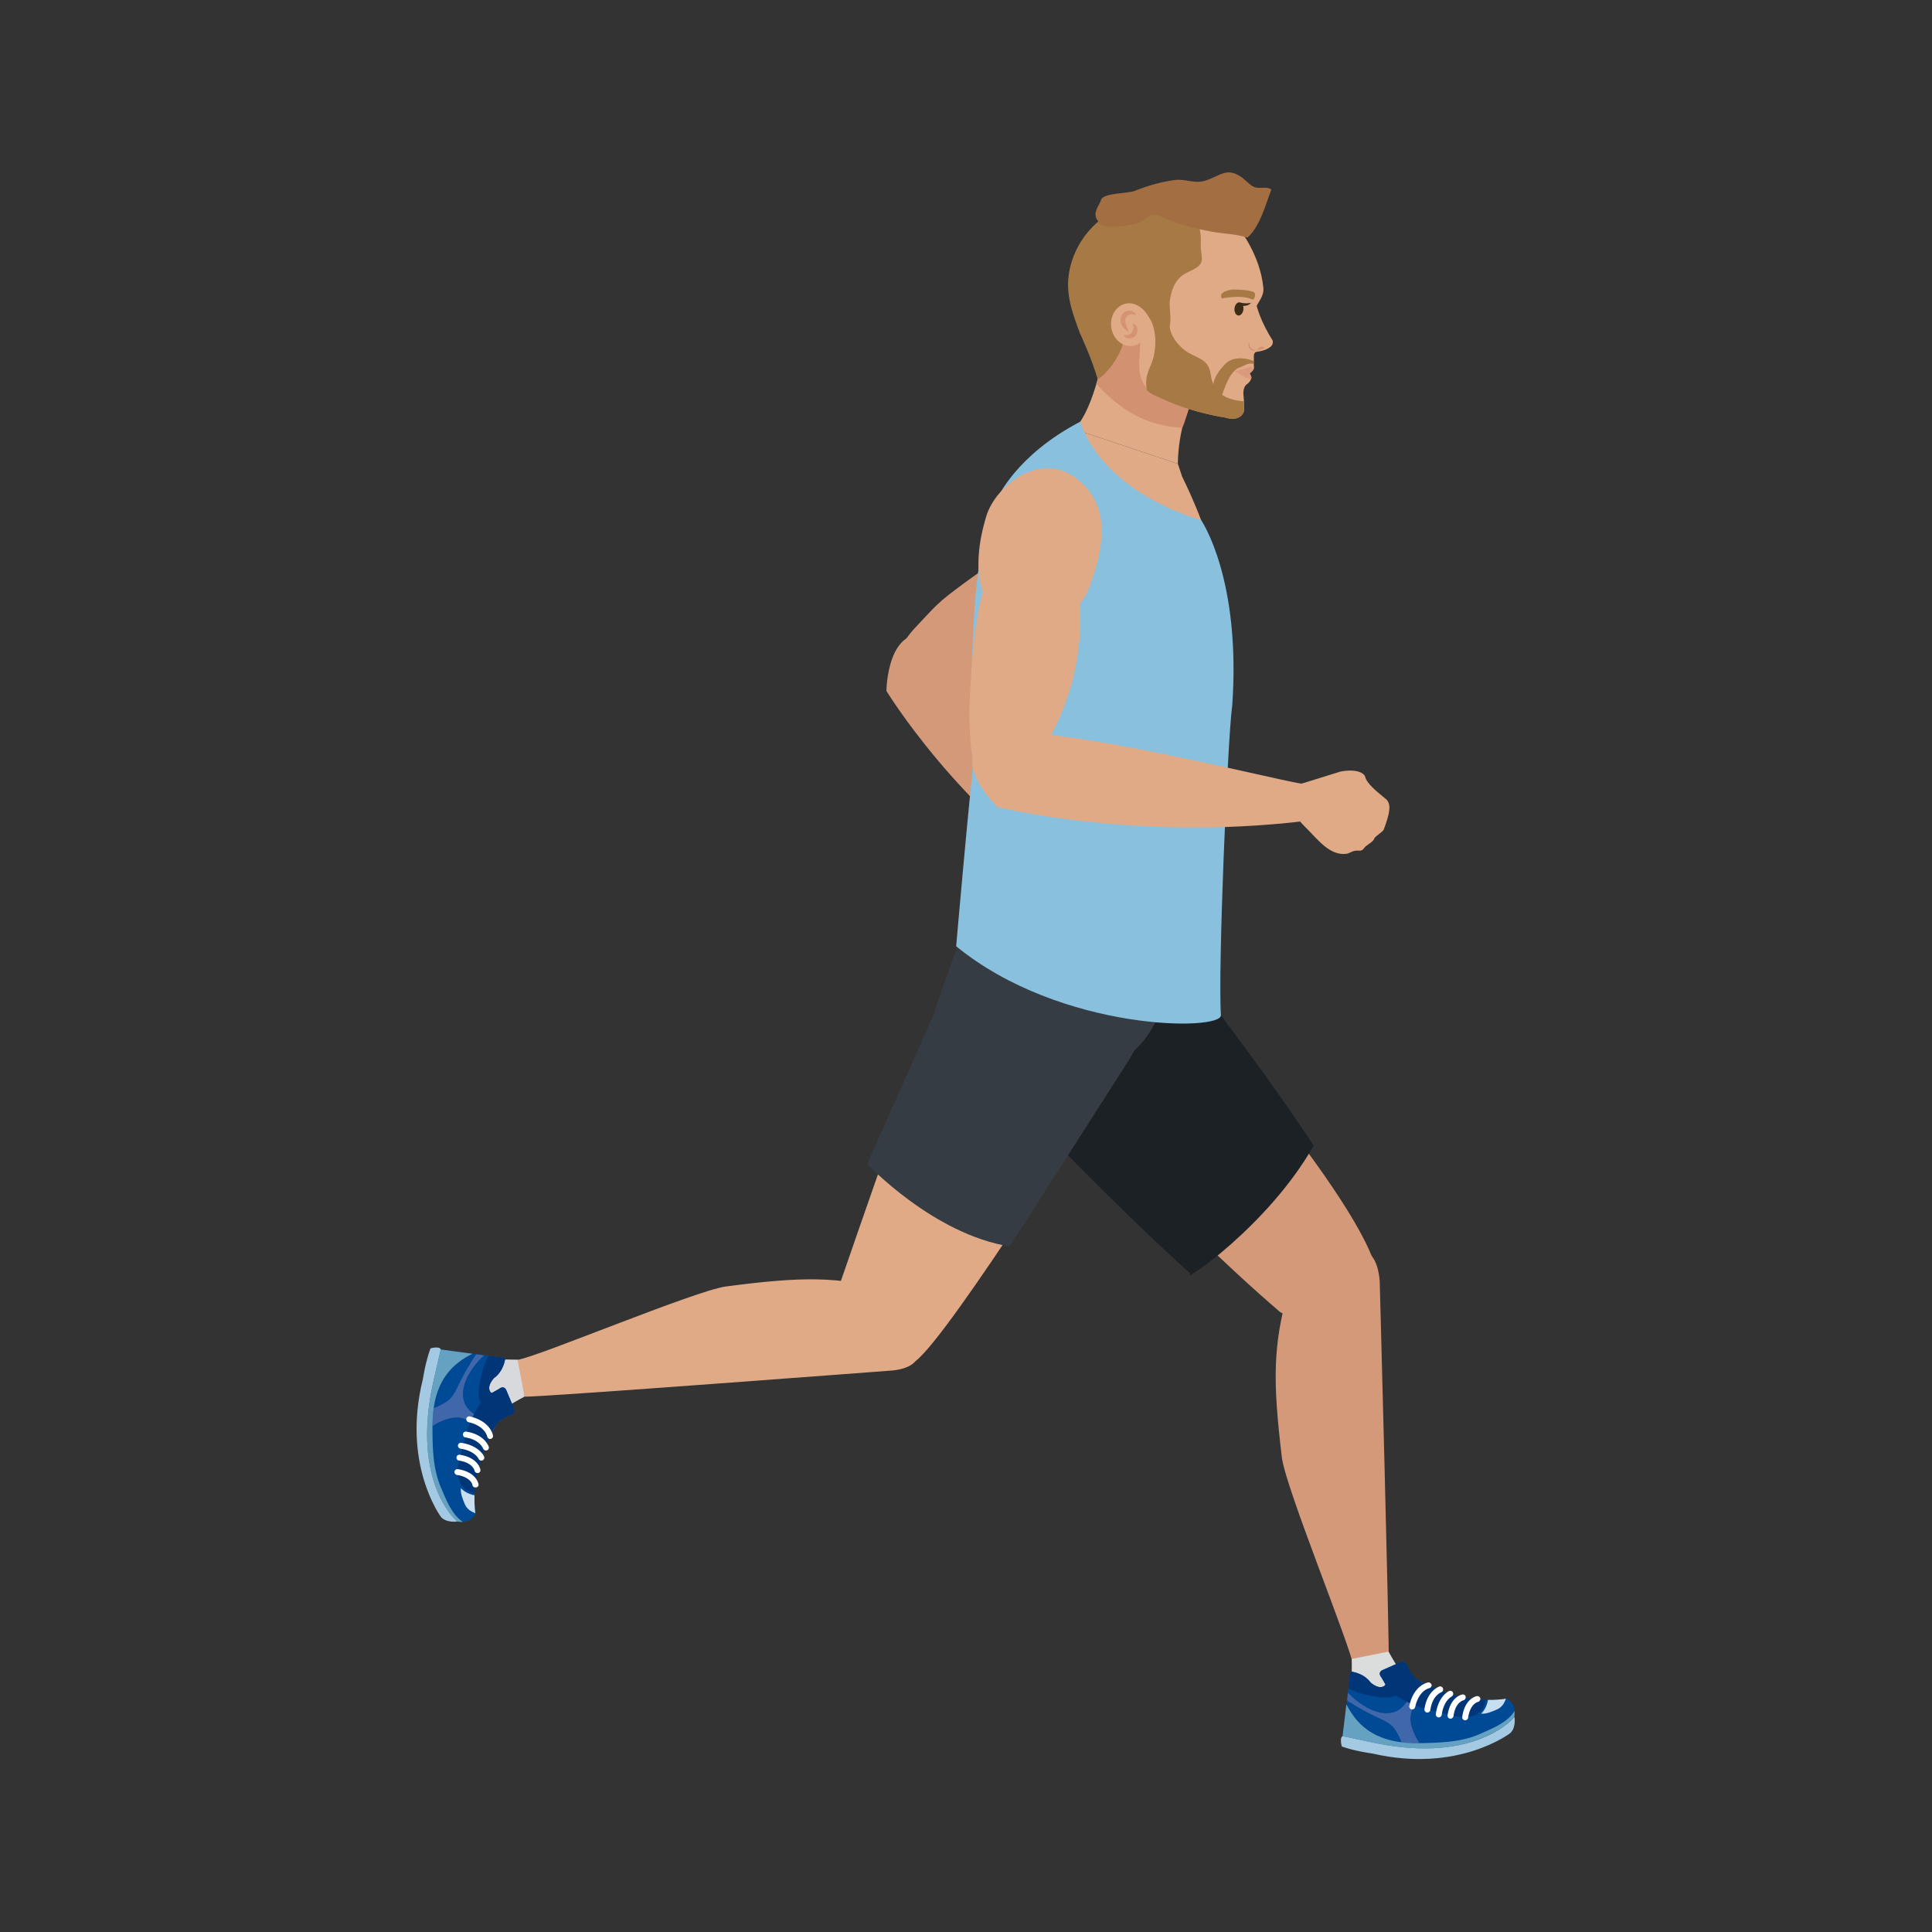 <?xml version="1.0" encoding="utf-8"?>
<!-- Generator: Adobe Illustrator 23.0.5, SVG Export Plug-In . SVG Version: 6.00 Build 0)  -->
<svg version="1.1" id="Capa_1" xmlns="http://www.w3.org/2000/svg" xmlns:xlink="http://www.w3.org/1999/xlink" x="0px" y="0px"
	 viewBox="0 0 2122 2122" style="enable-background:new 0 0 2122 2122;" xml:space="preserve">
<rect x="0" y="0" width="2122" height="2122" fill="#333333" stroke="none"/>
<style type="text/css">
	.st0{fill:#D49979;}
	.st1{fill:#DBDDDC;}
	.st2{fill:#004995;}
	.st3{fill:#003578;}
	.st4{fill:#4067AA;}
	.st5{fill:#C8DFF1;}
	.st6{fill:#65A2C2;}
	.st7{fill:#A3C9E3;}
	.st8{fill:#FFFFFF;}
	.st9{fill:#D49D7A;}
	.st10{fill:#E0AA87;}
	.st11{fill:#D29171;}
	.st12{fill:#D8D9DD;}
	.st13{fill:#1C2125;}
	.st14{fill:#363C43;}
	.st15{fill:#88C0DE;}
	.st16{fill:#A67945;}
	.st17{fill:#3C2C17;}
	.st18{fill:#D39374;}
	.st19{fill:#A36F42;}
	.st20{fill:#DB9A7C;}
</style>
<path class="st0" d="M1207.9,663.8c0,0-68.4,91.9-205,93.7c-50.1-3.7-5.6-59.8,1.1-66.8c25.1-26.5,23.5-27.1,56.6-51.4
	c71.6-52.6,95.2-49.9,95.2-49.9S1229,592.1,1207.9,663.8z"/>
<path class="st0" d="M973.6,758.9c0,0,78.9,129.5,208.8,213.8c0,0,27.6,2.9,16.6-14.1c-25-38.7-133.7-248.3-176.8-260.3
	C974.1,684.8,973.6,758.9,973.6,758.9z"/>
<path class="st0" d="M1200.5,533.3c-58,27.9-78.1,64.6-73.7,100.2c4.4,35.7,58.9,49.7,92.4,36.1c47-19.1,74.8-44.1,79.1-87
	C1302,546.9,1233.1,517.7,1200.5,533.3z"/>
<path class="st0" d="M1164.3,922.9c-5.7,0.1-12.1,2.4-15.2,7.5c-7,11.4-2.8,29.1-0.1,41.1c3.5,15.2,5.4,36.7,21.5,44.3
	c2.5,1.2,5.8,1,8.4,1.7c5.6,1.5,6.2,5.8,11.8,3.2c3.2-1.4,12-0.4,14.4-2.6c2.3-2.1,12.3-1.4,14.6-3.2c14-10.8,22-18.4,19.8-26.7
	c-1.3-4.9-9.8-24.9-6.3-33.9c0,0,1.7-9.6-19.7-18.4L1164.3,922.9z"/>
<path class="st0" d="M1515.4,1406.9c0,0,10.9,404.4,9.9,420.3c0,0-37.5,12.4-38.6,3.6c-2.6-21.2-74.9-196.8-78.8-230.2
	c-10.1-84.5-9.6-121.7,6.4-181C1414.4,1419.6,1507.9,1321.2,1515.4,1406.9z"/>
<path class="st1" d="M1525.1,1814c0,0,18.2,34,30.9,41.8c12.7,7.9,57.5,15.3,57.5,15.3l24.1-0.3c0,0,18.2,9.2-24.9,28.6
	c-43.1,19.4-128-5.7-128-5.7v-71.6L1525.1,1814z"/>
<path class="st2" d="M1521.9,1850.4c-6.2,7.2-16.5-2.3-16.5-2.3c-8.3-11.2-22.2-12.1-22.2-12.1l-8.5,70.9l35.8,7.6
	c111.9,22.9,152.8-28.8,152.8-28.8c2.5-16.9-9-19.9-9-19.9c-53.5,7.9-99.5-22.3-99.5-22.3s-5-3.5-10.1-15.9c0,0-0.1-3.7-6.7-2
	l-19.9,8.8c0,0-5.4,2.3-0.9,7.8L1521.9,1850.4z"/>
<path class="st3" d="M1504.9,1862.4c8.6,1.7,21.7,4.3,29.8-1.2c-6.1-3-10.4-7.8-14.1-13.3l1.4,2.4c-6.2,7.2-16.5-2.3-16.5-2.3
	c-8.3-11.2-22.2-12.1-22.2-12.1l-2.2,18.4C1488.3,1858.5,1497.2,1860.8,1504.9,1862.4z"/>
<path class="st4" d="M1549.5,1892.1c-1.7-10.1,3.2-19.2,8.8-27.2c2.5-3.5,5.1-6.9,8.3-9.6c1.2-1,2.7-2.1,4.1-3.3
	c-5.4-2.5-9.7-4.8-12.4-6.3c-1,2.1-2.1,4.3-3.2,6.3c-4.8,8.9-11.3,22.9-21.1,27.4c-18.2,8.3-41-6.9-53.5-20.2l-0.9,7.9l0.5,1.1
	c9.7,6.1,19.6,11.8,29.9,16.7c8.1,3.9,16.7,6.9,22.1,14.4c2.5,3.5,5.9,10.2,7.3,14.2c6.7,1,12.9,1.1,19.7,1
	C1554.9,1908.7,1550.7,1899.5,1549.5,1892.1z"/>
<path class="st5" d="M1634.3,1867.1c-0.7,4.6-3.4,11.6-7.6,15c5.2,0.9,12.5-2.4,16.6-4.1c6.2-2.5,8.7-6.9,10.8-12.2
	C1647.4,1866.8,1640.8,1867.2,1634.3,1867.1z"/>
<path class="st6" d="M1626.7,1904c-21.1,9.6-44.8,10.2-67.7,10.6c-20.2,0.3-41.3-2.9-57.9-15.2c-9.9-7.3-16.8-16.8-22.3-27.4
	l-4.2,34.9l35.8,7.6c111.9,22.9,152.8-28.8,152.8-28.8c0.4-2.4,0.4-4.5,0.3-6.4C1655.7,1891.9,1640,1898,1626.7,1904z"/>
<path class="st3" d="M1521.9,1850.4l-0.8,0.8c6.8,9.4,17.9,15.2,28.4,19.9c11.5,5.1,24.4,8.2,35.4,10.6c10.8,2.3,20.9,6.5,32.2,3
	c9-2.8,13.6-9.3,14.6-17.5c-43.1-1.5-76.8-23.5-76.8-23.5s-5-3.5-10.1-15.9c0,0-0.1-3.7-6.7-2l-19.9,8.8c0,0-5.4,2.3-0.9,7.8
	L1521.9,1850.4z"/>
<path class="st7" d="M1474.8,1906.9l35.8,7.6c111.9,22.9,152.8-28.8,152.8-28.8s2.1,11.2-4.4,17.7c0,0-57.1,44.4-151.5,22.6
	c0,0-18.6-2.4-33.7-7.7C1473.8,1918.2,1470.9,1908.3,1474.8,1906.9z"/>
<path class="st8" d="M1568.5,1847.9c-0.4,0.1-4.3,0.8-8.8,4.4c-4.5,3.6-9.4,10.2-11.8,21.3c-0.4,1.8,0.7,3.5,2.5,3.9
	c1.8,0.4,3.5-0.7,3.9-2.5c2.2-9.9,6.2-14.9,9.6-17.7c1.7-1.4,3.2-2.1,4.3-2.6c0.5-0.2,1-0.3,1.2-0.4l0.3-0.1l0,0l0,0l0,0l0,0l0,0
	c1.8-0.3,3-2,2.7-3.8C1571.9,1848.8,1570.2,1847.6,1568.5,1847.9L1568.5,1847.9z"/>
<path class="st8" d="M1580.8,1852.4c-0.3,0.1-3.7,1.3-7.4,5.1c-3.7,3.7-7.5,10-8.9,19.8c-0.2,1.8,1,3.4,2.8,3.7
	c1.8,0.2,3.4-1,3.7-2.8c1.2-8.5,4.3-13.3,7.1-16.1c1.4-1.4,2.7-2.3,3.6-2.8c0.5-0.3,0.8-0.4,1-0.5l0.2-0.1l0-0.1l0,0.1l0,0l0-0.1
	l0,0.1c1.7-0.6,2.6-2.4,2-4.2C1584.3,1852.7,1582.5,1851.8,1580.8,1852.4L1580.8,1852.4z"/>
<path class="st8" d="M1591.7,1857.3c-0.3,0.1-3.4,1.5-6.6,5.4c-3.3,3.8-6.7,10.2-8.1,19.9c-0.2,1.8,1,3.4,2.8,3.7
	c1.8,0.2,3.4-1,3.7-2.8c1.2-8.6,4.1-13.6,6.6-16.5c1.2-1.5,2.4-2.4,3.2-2.9l0.9-0.6l0.2-0.1l0,0l-0.8-1.7l0.7,1.7l0,0l-0.8-1.7
	l0.7,1.7c1.7-0.7,2.4-2.6,1.7-4.3C1595.2,1857.3,1593.3,1856.6,1591.7,1857.3L1591.7,1857.3z"/>
<path class="st8" d="M1606.2,1861.1c-0.4,0.1-3.8,0.7-7.5,4c-3.7,3.3-7.4,9.2-8.8,18.9c-0.2,1.8,1,3.4,2.8,3.7
	c1.8,0.2,3.4-1,3.7-2.8c1.2-8.5,4.2-12.7,6.6-14.9c1.2-1.1,2.4-1.7,3.2-2.1l0.9-0.3l0.2,0l0,0l-0.4-1.9l0.3,1.9l0,0l-0.4-1.9
	l0.3,1.9c1.8-0.3,3-2,2.7-3.8C1609.7,1862,1608,1860.8,1606.2,1861.1L1606.2,1861.1z"/>
<path class="st8" d="M1622.1,1862.9c-0.4,0.1-3.8,0.7-7.4,4c-3.7,3.3-7.4,9.2-8.7,18.9c-0.2,1.8,1,3.4,2.8,3.7
	c1.8,0.2,3.4-1,3.7-2.8c1.2-8.5,4.2-12.7,6.6-15c1.2-1.1,2.4-1.7,3.2-2.1l0.9-0.3l0.2,0l0,0l-0.4-2l0.3,2l0,0l-0.4-2l0.3,2
	c1.8-0.3,3-2,2.7-3.8C1625.6,1863.7,1623.9,1862.6,1622.1,1862.9L1622.1,1862.9z"/>
<path class="st0" d="M1406.4,1441.4c-122.4-104.4-288-286.9-288-286.9s-46.4-57.8,6.7-116.8c50.3-55.7,132.1,5.7,137.9,15.8
	c0,0,209.5,233.9,244.8,329.3C1507.9,1382.8,1476.8,1471.9,1406.4,1441.4z"/>
<path class="st0" d="M1081.4,1003.6c0,0-42.3,53.2,30.7,141.3c56.5,68.3,188,8.8,167.3-88C1259,961.3,1145.5,916.7,1081.4,1003.6z"
	/>
<path class="st9" d="M1131,874c-16.6,37.7-67.2,180.3-67.2,180.3c161.7,136.1,221.1,64.7,225.2,47.2c0.5-2.1,20.4-134.4,30.3-198.1
	C1319.3,903.4,1300.2,833.7,1131,874z"/>
<path class="st10" d="M1212.4,384.4c0,0-8.8,61.8-32.3,87l113.6,38c0,0-0.6-44.3,19.4-76.1L1212.4,384.4z"/>
<path class="st11" d="M1204.2,421.7c6-20.1,8.5-37.5,8.5-37.5l97.8,53.5c-4.2,6.5-8.7,26.5-12.1,32.2
	C1259,467.5,1231.8,451.5,1204.2,421.7z"/>
<path class="st10" d="M1339.9,637.5c8.8,37.5,7,74.7,4.4,112.8c-2.3,33.8-3.2,68-9.5,101.4c-3.3,17.7-8.4,35.1-15.5,51.7
	C1299.2,950.3,1131,874,1131,874l-56.3-244.8c0,0,44.1-106,96.8-111.3c0,0,53.1-23.9,127,6C1298.5,523.9,1325.4,575.5,1339.9,637.5z
	"/>
<path class="st10" d="M1074.7,635.7c-1.5-118.8,105.4-164.3,105.4-164.3l113.6,38l16.9,50.6C1310.6,560.1,1188.3,672.2,1074.7,635.7
	z"/>
<path class="st10" d="M1129.2,1013.5c0,0-68.9-5.5-98.6,105.7c-23,86.1,103.6,163.1,171.5,91
	C1269.1,1139,1238.9,1018.3,1129.2,1013.5z"/>
<path class="st10" d="M1005.8,1494.7c0,0-112.5,0.2-82.2-87.8c48.3-140.1,105.6-300.9,105.6-300.9s32.5-63,109.1-42.2
	c115.6,31.3,76.6,131.1,78.5,125C1216.7,1188.8,1043.2,1466.6,1005.8,1494.7z"/>
<path class="st10" d="M981,1505.2c0,0-388.9,29.6-404.8,28.8c0,0-16.3-39.3-7.5-40.5c21.2-2.9,195.3-76.1,228.6-80.5
	c84.4-11.1,121.6-11.1,181,4.2C978.3,1417.2,1049.5,1497.6,981,1505.2z"/>
<path class="st12" d="M576.1,1534c0,0-34.3,17.6-42.4,30.1c-8.1,12.5-16.3,57.2-16.3,57.2l-0.1,24.1c0,0-9.5,18.1-28.2-25.4
	c-18.7-43.4,7.8-127.8,7.8-127.8l71.6,1.2L576.1,1534z"/>
<path class="st2" d="M539.8,1530.2c-7.1-6.4,2.6-16.5,2.6-16.5c11.3-8.1,12.5-22,12.5-22l-70.8-9.7l-8.2,35.7
	c-24.8,111.5,26.2,153.3,26.2,153.3c16.8,2.8,20-8.7,20-8.7c-7-53.6,24-99.1,24-99.1s3.6-4.9,16.1-9.8c0,0,3.7,0,2.2-6.7l-8.4-20.1
	c0,0-2.2-5.4-7.8-1.1L539.8,1530.2z"/>
<path class="st3" d="M528.1,1513c-1.9,8.6-4.6,21.7,0.7,29.8c3.1-6,8-10.3,13.5-13.9l-2.4,1.3c-7.1-6.4,2.6-16.5,2.6-16.5
	c11.3-8.1,12.5-22,12.5-22l-18.4-2.5C532.2,1496.5,529.8,1505.3,528.1,1513z"/>
<path class="st4" d="M497.7,1557.1c10.1-1.5,19.1,3.5,27.1,9.3c3.5,2.5,6.8,5.2,9.5,8.5c1,1.3,2.1,2.7,3.2,4.1
	c2.6-5.4,5-9.6,6.5-12.3c-2.1-1.1-4.2-2.2-6.3-3.3c-8.8-5-22.7-11.6-27.1-21.6c-8-18.3,7.6-40.9,21.1-53.2l-7.9-1.1l-1.2,0.5
	c-6.2,9.6-12.1,19.4-17.2,29.6c-4,8-7.1,16.6-14.8,21.9c-3.5,2.4-10.3,5.7-14.3,7.1c-1.1,6.7-1.3,12.9-1.3,19.7
	C481,1562.2,490.2,1558.1,497.7,1557.1z"/>
<path class="st5" d="M521.2,1642.3c-4.5-0.7-11.5-3.6-14.9-7.8c-1,5.2,2.2,12.6,3.8,16.6c2.4,6.3,6.7,8.8,12,11
	C521.2,1655.4,521,1648.8,521.2,1642.3z"/>
<path class="st6" d="M484.4,1634.1c-9.2-21.3-9.4-45-9.4-67.8c0-20.2,3.6-41.2,16.2-57.6c7.5-9.7,17.1-16.6,27.7-21.8l-34.8-4.7
	l-8.2,35.7c-24.8,111.5,26.2,153.3,26.2,153.3c2.4,0.4,4.5,0.5,6.3,0.4C496,1663.3,490.2,1647.5,484.4,1634.1z"/>
<path class="st3" d="M539.8,1530.2l-0.8-0.8c-9.6,6.6-15.5,17.6-20.4,28c-5.3,11.4-8.6,24.2-11.2,35.2c-2.5,10.7-6.8,20.8-3.5,32.1
	c2.6,9,9,13.8,17.3,14.9c2.2-43.1,24.8-76.4,24.8-76.4s3.6-4.9,16.1-9.8c0,0,3.7,0,2.2-6.7l-8.4-20.1c0,0-2.2-5.4-7.8-1.1
	L539.8,1530.2z"/>
<path class="st7" d="M484.1,1482.1l-8.2,35.7c-24.8,111.5,26.2,153.3,26.2,153.3s-11.3,1.9-17.6-4.7c0,0-43.5-57.8-20-151.8
	c0,0,2.7-18.5,8.3-33.6C472.8,1480.9,482.8,1478.2,484.1,1482.1z"/>
<path class="st8" d="M541.5,1576.8c-0.1-0.4-0.7-4.3-4.3-8.9c-3.6-4.6-10.1-9.6-21.1-12.2c-1.8-0.4-3.5,0.7-3.9,2.4
	c-0.4,1.8,0.7,3.5,2.4,3.9c9.8,2.3,14.8,6.5,17.5,9.9c1.3,1.7,2.1,3.2,2.5,4.3c0.2,0.5,0.3,1,0.4,1.2l0.1,0.3l0,0l0,0l0,0l0,0l0,0
	c0.3,1.8,1.9,3,3.7,2.8C540.5,1580.2,541.8,1578.6,541.5,1576.8L541.5,1576.8z"/>
<path class="st8" d="M536.8,1589c-0.1-0.3-1.3-3.7-4.9-7.4c-3.7-3.7-9.9-7.7-19.7-9.2c-1.8-0.3-3.5,0.9-3.7,2.7
	c-0.3,1.8,0.9,3.5,2.7,3.7c8.5,1.3,13.2,4.6,16,7.3c1.4,1.4,2.2,2.7,2.8,3.6c0.3,0.5,0.4,0.8,0.5,1l0.1,0.2l0.1,0l-0.1,0l0,0l0.1,0
	l-0.1,0c0.6,1.7,2.4,2.7,4.1,2.1C536.4,1592.6,537.4,1590.7,536.8,1589L536.8,1589z"/>
<path class="st8" d="M531.7,1599.8c-0.1-0.4-1.5-3.4-5.3-6.7c-3.8-3.3-10-6.9-19.7-8.4c-1.8-0.3-3.5,1-3.7,2.7
	c-0.3,1.8,1,3.5,2.7,3.7c8.5,1.3,13.5,4.3,16.4,6.8c1.4,1.3,2.4,2.4,2.9,3.2l0.5,0.9l0.1,0.2l0,0l1.7-0.7l-1.7,0.7l0,0l1.7-0.7
	l-1.7,0.7c0.7,1.7,2.6,2.5,4.3,1.8C531.6,1603.4,532.4,1601.5,531.7,1599.8L531.7,1599.8z"/>
<path class="st8" d="M527.7,1614.4c-0.1-0.4-0.7-3.8-3.9-7.5c-3.2-3.7-9-7.6-18.7-9.1c-1.8-0.3-3.5,0.9-3.7,2.7
	c-0.3,1.8,0.9,3.5,2.7,3.7c8.5,1.3,12.6,4.4,14.8,6.9c1.1,1.3,1.7,2.4,2,3.2l0.3,0.9l0,0.2l0,0l2-0.4l-2,0.3l0,0l2-0.4l-2,0.3
	c0.3,1.8,1.9,3,3.7,2.7C526.7,1617.8,527.9,1616.1,527.7,1614.4L527.7,1614.4z"/>
<path class="st8" d="M525.6,1630.2c-0.1-0.4-0.7-3.8-3.9-7.5c-3.2-3.7-9-7.6-18.8-9.1c-1.8-0.3-3.5,1-3.7,2.7
	c-0.3,1.8,1,3.5,2.7,3.7c8.5,1.3,12.6,4.4,14.8,6.9c1.1,1.3,1.7,2.4,2,3.2l0.3,0.9l0,0.2l0,0l1.9-0.4l-2,0.3l0,0l1.9-0.4l-2,0.3
	c0.3,1.8,2,3,3.7,2.7C524.7,1633.7,525.9,1632,525.6,1630.2L525.6,1630.2z"/>
<path class="st13" d="M1442.9,1258.2c-50.1,88.6-147.7,154.1-135.7,140.5c-115.7-105.1-223.9-224.3-223.9-224.3s-6-75.1,75.5-133.6
	c0,0,72.8-56.3,116-12.2C1274.8,1028.5,1379,1161,1442.9,1258.2z"/>
<path class="st14" d="M1074.5,982c-24.3,57.3-49.9,134.4-49.9,134.4c183.5,104.9,231.7,50,256.8-23.1c0.4-1.2-3-48.8-9.1-99.5
	L1074.5,982z"/>
<path class="st14" d="M1029.2,1106c0,0-3.8,9.3-76.8,172.3c0,0,72.3,77.2,156.6,90.7l131-204.8c74.4-128.4-3.7-147.9-114.7-154.4
	C1125.2,1009.8,1073.2,1005.6,1029.2,1106z"/>
<path class="st15" d="M1074.7,784.5c-10.8,95.3-24.5,254.8-24.5,254.8c114.5,93.8,292.1,93.6,290.8,75.6
	c-3.4-49.3,7.3-300.1,12.2-338.4C1353.2,776.6,1243.9,744.2,1074.7,784.5z"/>
<path class="st11" d="M1215,402.4c-9.4-7.9-12.2-10.5-17.9-21.4c-12.8-24.4-21.1-54.1-15.1-81.7c9.8-45.1,54.1-77.4,102.9-73.1
	c24.7,2.2,49.8,4.4,69.4,20.9c13.5,11.4,21.3,36.3,11.2,50.6c-7.6,10.8-21.3,17.4-32.1,24.9c-12.7,8.8-27,18.1-36.1,30.6
	c-7.1,9.5-13.7,21.6-16.9,32.7c-3,10.3-1.4,21.3-1.9,32l-14.7,12C1263.7,430,1237.3,421.1,1215,402.4z"/>
<path class="st10" d="M1366.1,452.2c0,0-3.3,11.7-20.7,6.3c0,0-34.8-5.1-64.7-18.8c-21.2-9.8-30.5-18-29.4-44.1l7.4-130.2
	c15.8-58.3,86.9-26,86.9-26c4.6,1.9,12.4,7.7,15.3,11.6c0,0,23.4,29.1,26.7,65.3c0.8,8.3-4.6,14-7.3,19.6c0,0,3.5,16,17.3,37.7
	c0,0,2.2,5.1-3.7,8.4c0,0-3.7,3-12.7,4.3c0,0-4.7-0.3-4,6c0,0-0.3,9.2,0.1,11c0.7,2.9-4.7,6.7-4.7,6.7l1.7,3.7c0,0,0.7,4.8-5.3,8.7
	c0,0-3.3,2.3-3.4,9.6C1365.6,432.2,1367.4,449.7,1366.1,452.2z"/>
<path class="st16" d="M1264.9,353.4c6.2,0.3,13.6,0,19.8,4.7c0.6,10.3,8.6,20.7,16.9,26.9c5.3,3.9,11.2,5.9,16.8,9.1
	c9.1,5.2,10.3,10.4,11.9,19.9c3.4,19.9,19,25.3,35.9,26.8c0.3,4.8,0.5,10.1-0.2,11.5c0,0-3.3,11.7-20.7,6.3c0,0-34.8-5.1-64.7-18.8
	c-8.6-3.9-16.1-6.5-20.9-11.2c-3.4-17.9,4.8-24.9,7.4-37C1269.9,379.1,1270,366.3,1264.9,353.4z"/>
<path class="st16" d="M1360.8,403.9c-9.5,3.2-16.8,23.7-19.4,32.9c-12.6-5.1-12.6-20.2,5-37.6c6.8-6.8,20-7.2,30.7-2.5
	c0,1.3,0,1.5,0,3C1370.2,398.1,1367.7,401.6,1360.8,403.9z"/>
<path class="st16" d="M1375.2,328.8c1.5,0.8,2.4-1.3,2.4-1.3c1.1-2.1,0.9-4.1,0.9-4.1c-0.2-1.7-1.3-2.6-1.3-2.6
	c-3.9-1.8-15.3-3-22.5-2.8c-4,0.1-12,2.1-13.3,5.6c-0.4,1-0.4,3.4,0.7,4.1C1342.1,327.8,1363.6,323.3,1375.2,328.8z"/>
<path class="st17" d="M1365.7,339.8c-0.4,4-2.9,7-5.6,6.7c-2.7-0.3-4.6-3.7-4.2-7.7c0.4-4,2.9-7,5.6-6.7
	C1364.2,332.4,1366.1,335.9,1365.7,339.8z"/>
<path class="st17" d="M1361.7,335.8c0,0,9,1.6,12.3-3.3c0,0-4.1,1.5-11.7-0.1C1362.3,332.3,1360.2,334,1361.7,335.8z"/>
<path class="st18" d="M1372.6,375.9c0,0-0.7,0.6-1.3,2c-0.4,0.7-0.2,1.6-0.1,2.6c0.1,1,0.9,1.8,1.4,2.7c1.5,1.4,3.4,2,4.8,2
	c1.4,0.1,2.3-0.3,2.3-0.3S1370.9,383.7,1372.6,375.9z"/>
<path class="st18" d="M1389.3,382.2c-0.1-0.8-2.5-1.5-3.1-1.6c-1.1-0.1-2.1,0.3-2.9,0.9c-1.6,1.2-1.6,2.7-4,4
	C1379.2,385.5,1387.8,383,1389.3,382.2z"/>
<path class="st16" d="M1205.6,416.6c11.7-7.1,25.1-26.4,28.5-41.8c3.8-17.5-17.1-31.9,5.8-39.2c9.7-3.1,15.4,2.8,20.9,11
	c1.5,2.2,6.9,11.4,9.9,16.8l14.1-5.2c1.9-7.7-0.8-22.1,0.1-28c1.5-10,4.1-19.2,12.1-26.4c7.2-6.5,21.4-8.2,22.9-17.7
	c0.7-4.4-1.3-11.4-1.1-16.4c0.9-17.3-1.6-26.1-14.4-38.7c-8.9-8.8-18-10.6-29.8-11.2c-48-2.4-91.5,31.3-100.2,78.5
	c-4.5,24.4,3.4,45.1,11.6,67.4C1186,365.5,1199.7,395.2,1205.6,416.6z"/>
<path class="st10" d="M1251.4,377.1c-2.7,2-6,3.1-10.3,3c-11.4-0.3-20.7-11.1-20.8-24.1c-0.1-13,9-23.2,20.4-22.9
	c5.4,0.2,10.3,2.7,14,6.6c5.4,5.8,5.4,16.4,4.1,23.6C1257.7,369.1,1255.4,374.1,1251.4,377.1z"/>
<path class="st18" d="M1247.7,346.2c-0.3-0.7-0.6-1.4-1-2c-0.4-0.6-1.2-1.1-1.9-1.7c-0.8-0.5-1.6-0.7-2.4-1
	c-0.8-0.3-1.7-0.2-2.6-0.2c-0.9,0-1.8,0.3-2.7,0.5c-0.9,0.3-1.7,0.8-2.5,1.3c-0.8,0.5-1.4,1.4-2,2.1c-0.6,0.8-0.9,1.8-1.3,2.7
	c-0.1,0.3-0.2,0.3-0.3,0.9l-0.1,0.5l-0.1,1.1c-0.1,0.6,0,1.8,0,2.7c0,1,0.4,1.8,0.6,2.6c0.3,0.8,0.7,1.6,1.1,2.3
	c1.8,2.8,4.1,4.6,6.5,6.3l0.2,0.2l0.1-0.1l0.2-0.6l-0.1-0.4l-0.1,0.4l-0.2,0l0.4,0.1c-0.8-2.9-2.3-5.5-3-7.9
	c-0.1-0.6-0.4-1.1-0.4-1.7c0-0.5-0.2-1.1-0.1-1.6c0.1-0.5-0.1-0.8,0.1-1.6l0.2-1.1l0.1-0.5l0.1-0.1l0.5-1.2l0.8-1.1
	c0.4-0.3,0.7-0.7,1.2-0.9c0.5-0.2,0.9-0.6,1.4-0.7c1-0.3,2.2-0.5,3.4-0.5c0.5,0.1,1.1,0.1,1.8,0.3
	C1246.3,345.6,1247,345.9,1247.7,346.2z"/>
<path class="st18" d="M1243.9,356c0,0,0.2,0.4,0.7,1l0.4,1.1c0.1,0.3,0,0.7,0,1.2c0,0.4-0.1,1-0.2,1.5c0,0.5-0.3,1.1-0.4,1.6
	c-0.2,0.5-0.4,1.1-0.6,1.6c-0.2,0.6-0.5,1-0.7,1.3l0,0.1l0,0l0,0l0,0c0.1-0.1-0.2,0.3,0.2-0.2l0,0l-0.2,0.2l-0.4,0.4l-0.6,0.5
	c-0.2,0.2-0.8,0.6-1.3,0.8c-0.5,0.3-1,0.5-1.5,0.7l-1.4,0.4l-1.2,0.1l-1-0.2c-0.5-0.3-1-0.6-1-0.6s0,0.4,0.1,1.2
	c0.1,0.8,1.1,2,2.6,2.5c0.8,0.4,1.5,0.4,2.4,0.5c0.8,0,1.7,0,2.6-0.2c0.8-0.3,1.8-0.4,2.8-1.1c0.5-0.3,1-0.6,1.2-0.9l0.4-0.4
	l0.2-0.2l0.3-0.3l0,0l0.1-0.1l0.1-0.2c0.7-1,1.1-1.9,1.3-2.8c0.3-0.9,0.3-1.9,0.4-2.7c0-1.8-0.3-3.5-1.2-4.8l-0.6-0.9l-0.9-0.7
	c-0.6-0.4-1-0.6-1.4-0.6C1244.3,356,1243.9,356,1243.9,356z"/>
<path class="st19" d="M1331.1,254.5c15.4,2.7,25.2,2.2,39,6.5c14-12.3,20.1-36.9,26.3-52.8c-5.7-4.1-12.9-0.2-19.1-2.9
	c-5.1-2.2-9.6-8.1-14.4-11.2c-15.2-10-21.7-1.9-36.8,3.6c-14.4,5.3-22.9-2-37.4,0.2c-14.6,2.3-28.5,6.1-42.2,11.7
	c-7.2,3-35.1,2.2-37.1,9.9c-1.5,5.7-10.8,14.6-3.2,23.6c6.8,11.1,31.4,4.5,42.6,2.1c7.9-1.6,13.4-11.8,20.8-9.1
	C1283.2,240.8,1295.3,248.1,1331.1,254.5z"/>
<path class="st20" d="M1376.9,405.8l-2.9-3.3c0,0-7.6,2.7-18.1,5.4c0,0,14.2,8.7,18.1,8.7c0,0,1.2-1.4,0-3.4l-1.4-3
	C1372.6,410.2,1375,408.5,1376.9,405.8z"/>
<path class="st15" d="M1186.6,463.1c0,0,16.5,72,132.8,108.4c0,0,44.2,64.2,33.9,205.1h-285.4c0,0-5.7-166.9,27.7-229.4
	C1095.5,547.2,1116.2,499.7,1186.6,463.1z"/>
<path class="st10" d="M1184.4,649.7c0,0,21.4,112.5-69.7,214.4c-36.7,34.4-47.8-36.3-48.5-46c-2.5-36.4-1.8-35.5,0.4-76.5
	c5-89.3,21-113.1,21-113.1S1145.8,585.7,1184.4,649.7z"/>
<path class="st10" d="M1095.8,886.5c0,0,150,37.5,336.2,15.4c0,0,19-37.4-1-40.8c-45.4-7.8-309.1-75.1-347-51.5
	C1041.6,836.1,1095.8,886.5,1095.8,886.5z"/>
<path class="st10" d="M1083.3,566.9c-18.7,61.6-5.3,101.2,23.9,122.1c29.2,20.9,76.5-9.8,89.1-43.6c17.8-47.5,22-88.9-10.6-117.1
	C1145.3,492.9,1093.8,532.3,1083.3,566.9z"/>
<path class="st10" d="M1424.1,862.4c-4.8,3.1-9,8.5-8.9,14.4c0.2,13.4,13,26.2,21.7,34.9c11.1,11.1,24,28.2,41.7,26.1
	c2.7-0.3,5.4-2.2,8.1-3c5.5-1.7,8.3,1.6,11.7-3.5c1.9-2.9,10-6.7,10.8-9.8c0.8-3,9.7-7.7,10.7-10.5c6.1-16.6,8.8-27.3,2.6-33.1
	c-3.7-3.5-21.5-15.9-23.3-25.4c0,0-3.6-9-26.4-5.2L1424.1,862.4z"/>
</svg>

